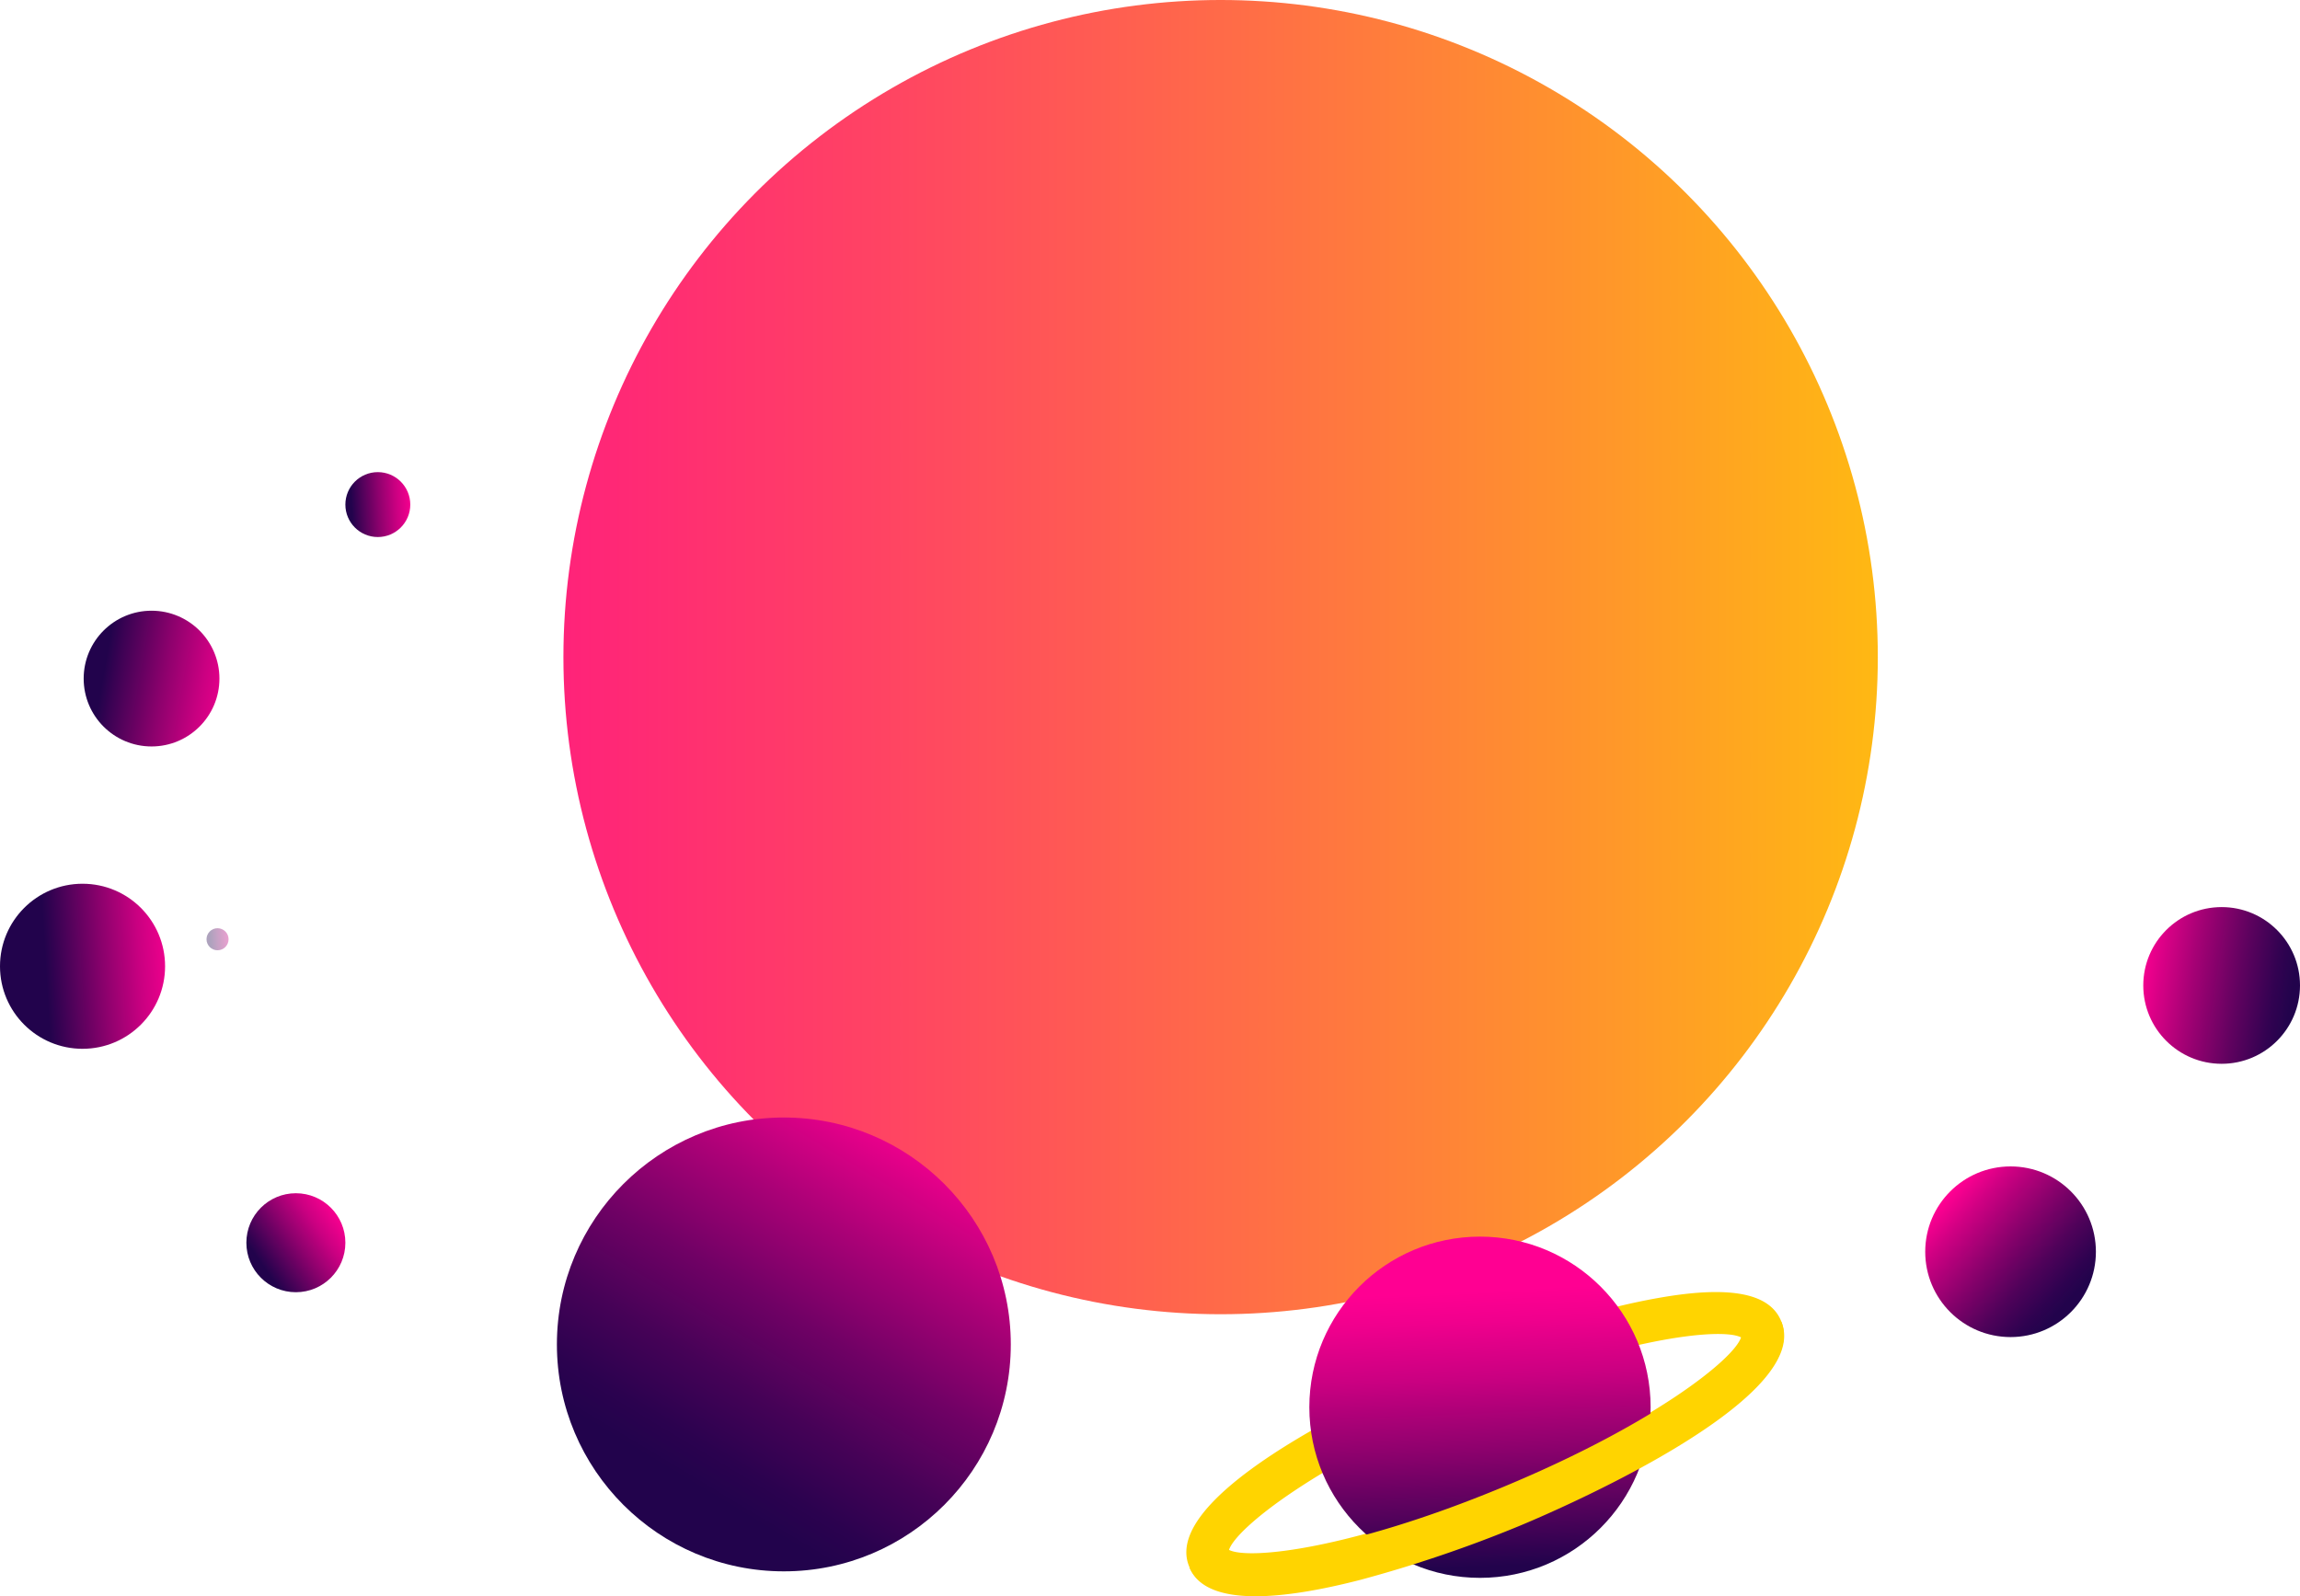 <svg id="b36925cc-6a48-40a7-83da-a1d45fd3f547" data-name="Calque 1" xmlns="http://www.w3.org/2000/svg" xmlns:xlink="http://www.w3.org/1999/xlink" viewBox="0 0 550.61 382.19">
  <defs>
    <linearGradient id="f1104711-5a4f-462d-947a-06934fe3f05b" data-name="Dégradé sans nom" x1="-60.12" y1="35.6" x2="-58.64" y2="35.6" gradientTransform="translate(18954 -11042.76) scale(314.65)" gradientUnits="userSpaceOnUse">
      <stop offset="0" stop-color="#ff0092"/>
      <stop offset="0.13" stop-color="#ff1384"/>
      <stop offset="0.38" stop-color="#ff4562"/>
      <stop offset="0.74" stop-color="#ff952b"/>
      <stop offset="1" stop-color="#ffd400"/>
    </linearGradient>
    <linearGradient id="f6d1d89e-c52b-411b-a050-ee6fa8ecffee" data-name="Dégradé sans nom 2" x1="-56.73" y1="57.44" x2="-55.06" y2="57.35" gradientTransform="translate(955.08 -770.87) scale(15.54)" gradientUnits="userSpaceOnUse">
      <stop offset="0.41" stop-color="#22034c"/>
      <stop offset="0.46" stop-color="#390253"/>
      <stop offset="0.66" stop-color="#8d016d"/>
      <stop offset="0.82" stop-color="#ca0081"/>
      <stop offset="0.94" stop-color="#f0008d"/>
      <stop offset="1" stop-color="#ff0092"/>
    </linearGradient>
    <linearGradient id="afbb2e98-7b35-4f88-9836-69441bb4a389" data-name="Dégradé sans nom 3" x1="-58.72" y1="45.24" x2="-56.97" y2="45.55" gradientTransform="translate(1909.43 -1313.49) scale(32.49)" xlink:href="#f6d1d89e-c52b-411b-a050-ee6fa8ecffee"/>
    <linearGradient id="a22df279-9a60-4f9a-96f9-ed362d0f1b0c" data-name="Dégradé sans nom 4" x1="-57.99" y1="50.19" x2="-56.5" y2="49.16" gradientTransform="translate(1421.57 -875.77) scale(23.71)" gradientUnits="userSpaceOnUse">
      <stop offset="0.46" stop-color="#22034c"/>
      <stop offset="0.51" stop-color="#390253"/>
      <stop offset="0.69" stop-color="#8d016d"/>
      <stop offset="0.83" stop-color="#ca0081"/>
      <stop offset="0.94" stop-color="#f0008d"/>
      <stop offset="1" stop-color="#ff0092"/>
    </linearGradient>
    <linearGradient id="e514bf14-464a-4ed0-a052-cd5cc596f8a3" data-name="Dégradé sans nom 5" x1="-59.55" y1="38.76" x2="-58.66" y2="37.28" gradientTransform="translate(6593.4 -3782.29) scale(108.67)" gradientUnits="userSpaceOnUse">
      <stop offset="0.46" stop-color="#22034c"/>
      <stop offset="0.51" stop-color="#2b024f"/>
      <stop offset="0.6" stop-color="#460257"/>
      <stop offset="0.71" stop-color="#700165"/>
      <stop offset="0.84" stop-color="#ac0177"/>
      <stop offset="0.99" stop-color="#f7008f"/>
      <stop offset="1" stop-color="#ff0092"/>
    </linearGradient>
    <linearGradient id="b36f07f9-52a0-48da-8a1d-50c3f3eb6c50" data-name="Dégradé sans nom 6" x1="-58.91" y1="43.59" x2="-57.37" y2="43.5" gradientTransform="translate(2311.08 -1489.16) scale(39.52)" xlink:href="#a22df279-9a60-4f9a-96f9-ed362d0f1b0c"/>
    <linearGradient id="eceb7580-2ed3-401d-a6ea-2da01a1e335f" data-name="Dégradé sans nom 7" x1="-49.55" y1="101.57" x2="-47.24" y2="101.42" gradientTransform="translate(306.36 -310.91) scale(5.28)" xlink:href="#a22df279-9a60-4f9a-96f9-ed362d0f1b0c"/>
    <linearGradient id="f69f3c4a-6276-4bf2-bfb8-aec878f0c42c" data-name="Dégradé sans nom 8" x1="-58.73" y1="40.54" x2="-58.1" y2="42.59" gradientTransform="translate(8806.26 -2513.2) scale(143.04 72.57)" gradientUnits="userSpaceOnUse">
      <stop offset="0" stop-color="#ffd400"/>
      <stop offset="0.05" stop-color="#ffb415"/>
      <stop offset="0.12" stop-color="#ff8a32"/>
      <stop offset="0.2" stop-color="#ff654c"/>
      <stop offset="0.29" stop-color="#ff4562"/>
      <stop offset="0.38" stop-color="#ff2c73"/>
      <stop offset="0.48" stop-color="#ff1881"/>
      <stop offset="0.6" stop-color="#ff0a8a"/>
      <stop offset="0.74" stop-color="#ff0290"/>
      <stop offset="1" stop-color="#ff0092"/>
    </linearGradient>
    <linearGradient id="e5fbb670-87a7-4c21-a896-03bffe218371" data-name="Dégradé sans nom 9" x1="-58.71" y1="39.96" x2="-58.78" y2="38.46" gradientTransform="translate(5154.97 -2832.79) scale(81.69)" xlink:href="#a22df279-9a60-4f9a-96f9-ed362d0f1b0c"/>
    <linearGradient id="fca52f63-c2e2-45ba-a777-3a9e125a52a7" data-name="Dégradé sans nom 10" x1="-58.65" y1="41.37" x2="-58.02" y2="43.63" gradientTransform="translate(8766.47 -2269.89) scale(142.36 65.7)" xlink:href="#f69f3c4a-6276-4bf2-bfb8-aec878f0c42c"/>
    <linearGradient id="a3f5ee02-6b52-4b3c-bc37-c76cf4c7973c" data-name="Dégradé sans nom 11" x1="-57.57" y1="43.63" x2="-58.39" y2="42.88" gradientTransform="translate(2852.43 -1465.89) scale(40.86)" gradientUnits="userSpaceOnUse">
      <stop offset="0.16" stop-color="#22034c"/>
      <stop offset="0.24" stop-color="#2e0250"/>
      <stop offset="0.4" stop-color="#50025a"/>
      <stop offset="0.6" stop-color="#86016b"/>
      <stop offset="0.86" stop-color="#d10083"/>
      <stop offset="1" stop-color="#ff0092"/>
    </linearGradient>
    <linearGradient id="ffddc113-b18b-4320-9e98-fe203af87181" data-name="Dégradé sans nom 12" x1="-56.99" y1="44.13" x2="-58.44" y2="43.91" gradientTransform="translate(2704.23 -1414.52) scale(37.52)" gradientUnits="userSpaceOnUse">
      <stop offset="0.32" stop-color="#22034c"/>
      <stop offset="0.4" stop-color="#320251"/>
      <stop offset="0.55" stop-color="#5f025f"/>
      <stop offset="0.76" stop-color="#a60175"/>
      <stop offset="1" stop-color="#ff0092"/>
    </linearGradient>
  </defs>
  <title>illu-resume</title>
  <g id="f57e7569-0d45-4f1a-89f4-ee85441d216b" data-name="e0eee170-cc15-4bd2-8ae9-df67d6a10856">
    <g id="fba080c1-6611-4034-a181-77a39dd2f33f" data-name="e152cf7a-2f7f-4d01-bea4-a0170e306ed0">
      <g id="ffb5e01f-bd04-48f4-9638-2c23782ee6a6" data-name="bc2125dc-c0b0-4fad-bc61-6bfffbda2c22">
        <circle id="ad507d1e-6698-4704-9edf-01dbf1fb46e7" data-name="e585b773-70e1-4857-99e4-e641f7f09f0d" cx="292.21" cy="157.33" r="157.33" style="fill: url(#f1104711-5a4f-462d-947a-06934fe3f05b)"/>
        <g id="bf4bcb36-54ff-4143-a2ed-bf0a326bf793" data-name="e257371f-55ed-4ad1-8907-6d377cca2fd0">
          <circle id="b7e22721-36a9-46e7-a204-92a829283794" data-name="ef341b9b-8ccd-4a29-b654-e98e9c301a27" cx="90.45" cy="120.81" r="7.77" style="fill: url(#f6d1d89e-c52b-411b-a050-ee6fa8ecffee)"/>
          <circle id="b8833638-8f36-422b-85f9-03cb9dc09a80" data-name="b6a019fb-88e5-41ce-afbf-e6dc03094e11" cx="36.28" cy="162.47" r="16.25" style="fill: url(#afbb2e98-7b35-4f88-9836-69441bb4a389)"/>
          <circle id="b5562517-3f95-4b0d-afc8-3c2bbaed9017" data-name="ac1be0a9-f193-4382-a1a4-c2b566fa94ba" cx="70.83" cy="297.54" r="11.85" style="fill: url(#a22df279-9a60-4f9a-96f9-ed362d0f1b0c)"/>
          <circle id="fb7324fd-f669-4b35-a040-d784b998aa7e" data-name="b1b11eec-fef8-428d-bcee-730ce2001e54" cx="187.65" cy="321.89" r="54.33" style="fill: url(#e514bf14-464a-4ed0-a052-cd5cc596f8a3)"/>
          <g id="e08cd06a-4ab0-44d9-a91b-90c6431c1210" data-name="a40e6171-cf9b-4799-9063-4561ad2ff382">
            <circle id="b80093b0-2d90-48d4-9a42-c53b8eda3fba" data-name="f03f2e07-0b6d-47f3-a770-1c6972eb33ef" cx="19.76" cy="231.35" r="19.76" style="fill: url(#b36f07f9-52a0-48da-8a1d-50c3f3eb6c50)"/>
            <circle id="b30afc84-d29c-49e8-b7ab-7e37a405c650" data-name="b13e29e5-2d0b-4ac0-8410-478a2a2d473b" cx="52.08" cy="224.88" r="2.64" style="opacity: 0.37;isolation: isolate;fill: url(#eceb7580-2ed3-401d-a6ea-2da01a1e335f)"/>
          </g>
          <g id="ae9ad7ed-fc0b-431d-a506-44befb720b31" data-name="b534ca8f-b3ca-4c11-94b6-00b2918f10cd">
            <g id="b9e67f57-e2bc-4c65-850f-26ea520fd4d3" data-name="e105e437-7f33-4c5f-b5bc-fae773a8f1b2">
              <path id="f206f713-0276-4234-8fb0-9600b1fcf6ac" data-name="b9065794-b1e5-4f40-868a-fbf5e0903ba9" d="M325.68,378c-18.27,4.71-37,6.76-41-2.95-7.87-19,55.5-45.9,62.75-48.91,18-7.48,35.64-12.94,49.66-15.39,16.94-3,26.52-1.17,29.28,5.48h0c7.87,19-55.5,45.9-62.75,48.91A313,313,0,0,1,325.68,378Zm-31.47-6.92c4.89,2.5,29.5-.32,65.52-15.27s55.39-30.39,57.07-35.61c-4.89-2.5-29.5.32-65.52,15.27s-55.38,30.41-57.07,35.63Z" style="fill: url(#f69f3c4a-6276-4bf2-bfb8-aec878f0c42c)"/>
            </g>
            <circle id="aa63d5f7-3c66-4c65-a4d2-85f065887562" data-name="b620bee0-c57d-41e8-8b78-f13bf06d2d3e" cx="354.3" cy="336.93" r="40.85" style="fill: url(#e5fbb670-87a7-4c21-a896-03bffe218371)"/>
            <g id="a1237572-3257-4292-baf9-acb5101783a6" data-name="ef9e5e5a-a0ae-40d4-80b7-4895f98d1bdf">
              <path id="bc8f3d53-34fe-489d-8b3f-f77ea33dc789" data-name="e564e584-8dcf-4a20-9713-975265df1301" d="M325.74,378.24c-18.27,4.72-37,6.77-41-2.95l9.33-3.87a1,1,0,0,0-.25-.39c3.55,3,28.63.53,66-15s56.8-31.54,57.2-36.15a1,1,0,0,0,.1.45l9.33-3.88c7.87,19-55.5,45.9-62.75,48.91A312.81,312.81,0,0,1,325.74,378.24Z" style="fill: url(#fca52f63-c2e2-45ba-a777-3a9e125a52a7)"/>
            </g>
          </g>
          <circle id="a0653729-6587-4bd3-950d-e5aba52462ee" data-name="b5c4bf46-7672-48b5-92fa-1eb0e212f789" cx="481.32" cy="299.7" r="20.43" style="fill: url(#a3f5ee02-6b52-4b3c-bc37-c76cf4c7973c)"/>
          <circle id="e934dc84-2875-403e-bd07-826778ba49a6" data-name="a8117e6b-dec5-408e-8cb2-e490f45f9907" cx="531.85" cy="235.94" r="18.76" style="fill: url(#ffddc113-b18b-4320-9e98-fe203af87181)"/>
        </g>
      </g>
    </g>
  </g>
</svg>
